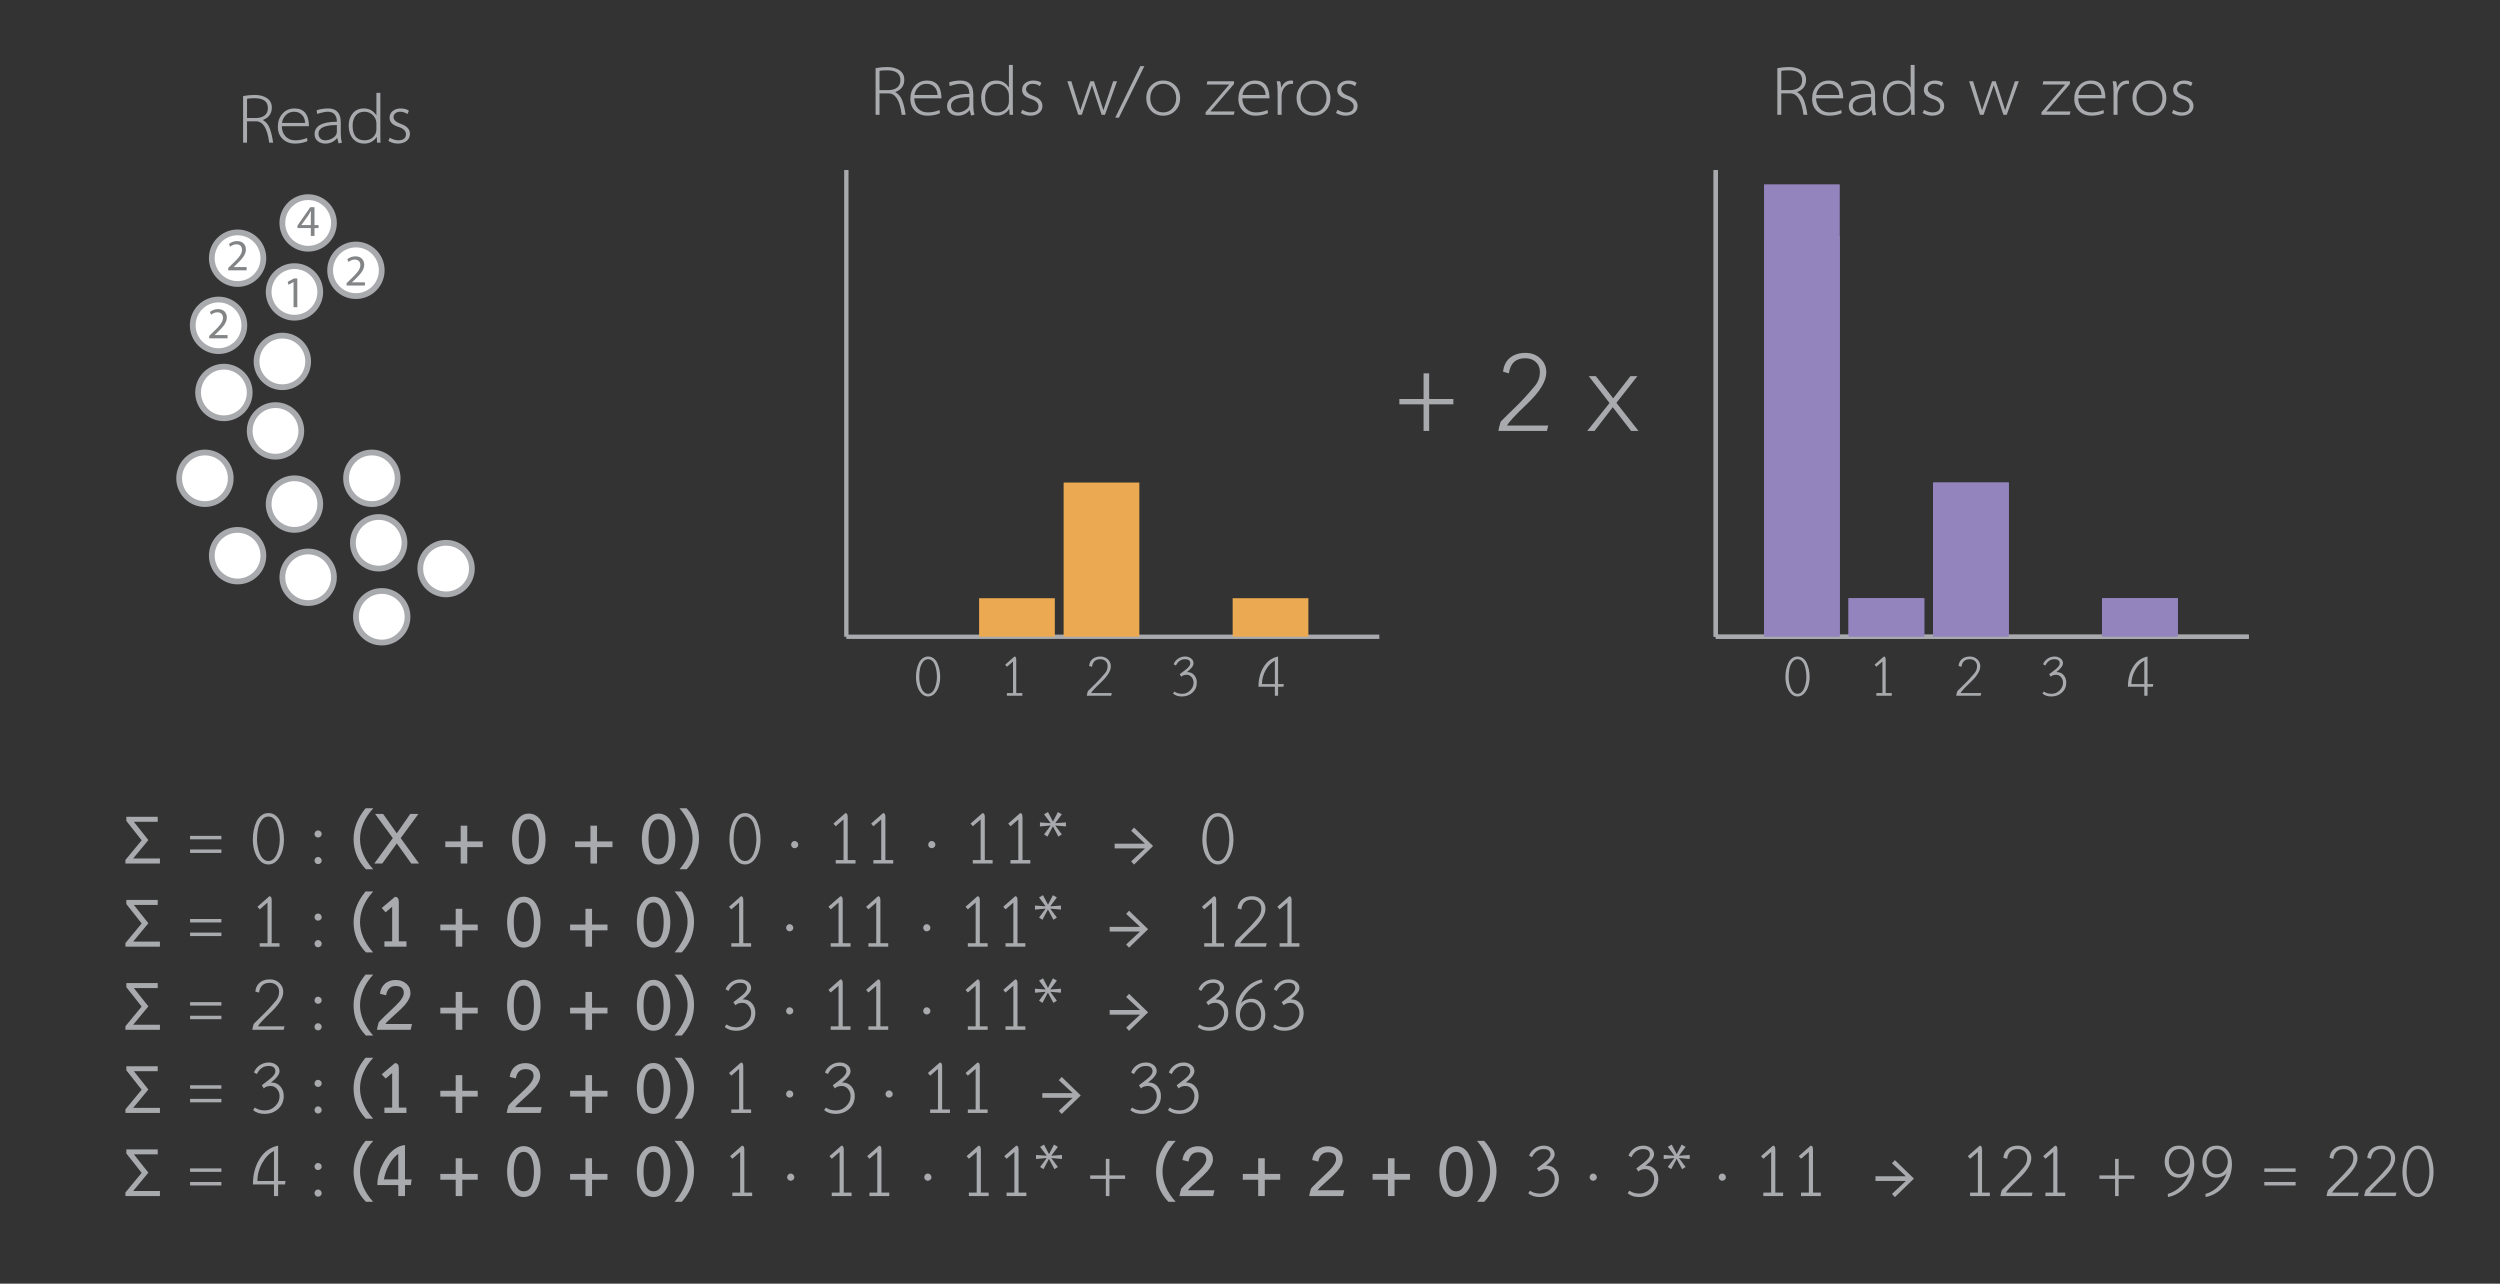 <?xml version="1.0" encoding="UTF-8" standalone="no"?>
<!DOCTYPE svg PUBLIC "-//W3C//DTD SVG 1.1//EN" "http://www.w3.org/Graphics/SVG/1.1/DTD/svg11.dtd">
<svg xmlns="http://www.w3.org/2000/svg" xmlns:xlink="http://www.w3.org/1999/xlink" version="1.1" width="433.015pt" height="222.334pt" viewBox="0 0 433.015 222.334">
<rect x="0" y="0" width="433.015" height="222.334" fill="#333333" stroke="none"/>
<g enable-background="new">
<g id="Layer-1" data-name="Capa 1">
<clipPath id="cp0">
<path transform="matrix(1,0,0,-1,0,222.334)" d="M 0 222.334 L 433.015 222.334 L 433.015 0 L 0 0 Z "/>
</clipPath>
<g clip-path="url(#cp0)">
<path transform="matrix(1,0,0,-1,70.06,94.014)" d="M 0 0 C 0 -2.468 -2 -4.468 -4.468 -4.468 C -6.936 -4.468 -8.937 -2.468 -8.937 0 C -8.937 2.468 -6.936 4.468 -4.468 4.468 C -2 4.468 0 2.468 0 0 " fill="#ffffff"/>
<path transform="matrix(1,0,0,-1,70.06,94.014)" stroke-width="1" stroke-linecap="butt" stroke-miterlimit="10" stroke-linejoin="miter" fill="none" stroke="#a8aaad" d="M 0 0 C 0 -2.468 -2 -4.468 -4.468 -4.468 C -6.936 -4.468 -8.937 -2.468 -8.937 0 C -8.937 2.468 -6.936 4.468 -4.468 4.468 C -2 4.468 0 2.468 0 0 Z "/>
<path transform="matrix(1,0,0,-1,57.841,99.986)" d="M 0 0 C 0 -2.468 -2 -4.468 -4.468 -4.468 C -6.936 -4.468 -8.937 -2.468 -8.937 0 C -8.937 2.468 -6.936 4.468 -4.468 4.468 C -2 4.468 0 2.468 0 0 " fill="#ffffff"/>
<path transform="matrix(1,0,0,-1,57.841,99.986)" stroke-width="1" stroke-linecap="butt" stroke-miterlimit="10" stroke-linejoin="miter" fill="none" stroke="#a8aaad" d="M 0 0 C 0 -2.468 -2 -4.468 -4.468 -4.468 C -6.936 -4.468 -8.937 -2.468 -8.937 0 C -8.937 2.468 -6.936 4.468 -4.468 4.468 C -2 4.468 0 2.468 0 0 Z "/>
<path transform="matrix(1,0,0,-1,45.621,96.248)" d="M 0 0 C 0 -2.468 -2 -4.468 -4.468 -4.468 C -6.936 -4.468 -8.937 -2.468 -8.937 0 C -8.937 2.468 -6.936 4.468 -4.468 4.468 C -2 4.468 0 2.468 0 0 " fill="#ffffff"/>
<path transform="matrix(1,0,0,-1,45.621,96.248)" stroke-width="1" stroke-linecap="butt" stroke-miterlimit="10" stroke-linejoin="miter" fill="none" stroke="#a8aaad" d="M 0 0 C 0 -2.468 -2 -4.468 -4.468 -4.468 C -6.936 -4.468 -8.937 -2.468 -8.937 0 C -8.937 2.468 -6.936 4.468 -4.468 4.468 C -2 4.468 0 2.468 0 0 Z "/>
<path transform="matrix(1,0,0,-1,55.47,87.311)" d="M 0 0 C 0 -2.468 -2 -4.468 -4.468 -4.468 C -6.936 -4.468 -8.937 -2.468 -8.937 0 C -8.937 2.468 -6.936 4.468 -4.468 4.468 C -2 4.468 0 2.468 0 0 " fill="#ffffff"/>
<path transform="matrix(1,0,0,-1,55.47,87.311)" stroke-width="1" stroke-linecap="butt" stroke-miterlimit="10" stroke-linejoin="miter" fill="none" stroke="#a8aaad" d="M 0 0 C 0 -2.468 -2 -4.468 -4.468 -4.468 C -6.936 -4.468 -8.937 -2.468 -8.937 0 C -8.937 2.468 -6.936 4.468 -4.468 4.468 C -2 4.468 0 2.468 0 0 Z "/>
<path transform="matrix(1,0,0,-1,68.875,82.843)" d="M 0 0 C 0 -2.468 -2.001 -4.468 -4.469 -4.468 C -6.937 -4.468 -8.937 -2.468 -8.937 0 C -8.937 2.468 -6.937 4.468 -4.469 4.468 C -2.001 4.468 0 2.468 0 0 " fill="#ffffff"/>
<path transform="matrix(1,0,0,-1,68.875,82.843)" stroke-width="1" stroke-linecap="butt" stroke-miterlimit="10" stroke-linejoin="miter" fill="none" stroke="#a8aaad" d="M 0 0 C 0 -2.468 -2.001 -4.468 -4.469 -4.468 C -6.937 -4.468 -8.937 -2.468 -8.937 0 C -8.937 2.468 -6.937 4.468 -4.469 4.468 C -2.001 4.468 0 2.468 0 0 Z "/>
<path transform="matrix(1,0,0,-1,39.967,82.843)" d="M 0 0 C 0 -2.468 -2 -4.468 -4.468 -4.468 C -6.936 -4.468 -8.937 -2.468 -8.937 0 C -8.937 2.468 -6.936 4.468 -4.468 4.468 C -2 4.468 0 2.468 0 0 " fill="#ffffff"/>
<path transform="matrix(1,0,0,-1,39.967,82.843)" stroke-width="1" stroke-linecap="butt" stroke-miterlimit="10" stroke-linejoin="miter" fill="none" stroke="#a8aaad" d="M 0 0 C 0 -2.468 -2 -4.468 -4.468 -4.468 C -6.936 -4.468 -8.937 -2.468 -8.937 0 C -8.937 2.468 -6.936 4.468 -4.468 4.468 C -2 4.468 0 2.468 0 0 Z "/>
<path transform="matrix(1,0,0,-1,52.187,74.636)" d="M 0 0 C 0 -2.468 -2 -4.468 -4.468 -4.468 C -6.936 -4.468 -8.937 -2.468 -8.937 0 C -8.937 2.468 -6.936 4.468 -4.468 4.468 C -2 4.468 0 2.468 0 0 " fill="#ffffff"/>
<path transform="matrix(1,0,0,-1,52.187,74.636)" stroke-width="1" stroke-linecap="butt" stroke-miterlimit="10" stroke-linejoin="miter" fill="none" stroke="#a8aaad" d="M 0 0 C 0 -2.468 -2 -4.468 -4.468 -4.468 C -6.936 -4.468 -8.937 -2.468 -8.937 0 C -8.937 2.468 -6.936 4.468 -4.468 4.468 C -2 4.468 0 2.468 0 0 Z "/>
<path transform="matrix(1,0,0,-1,43.251,67.979)" d="M 0 0 C 0 -2.468 -2 -4.469 -4.468 -4.469 C -6.936 -4.469 -8.937 -2.468 -8.937 0 C -8.937 2.468 -6.936 4.468 -4.468 4.468 C -2 4.468 0 2.468 0 0 " fill="#ffffff"/>
<path transform="matrix(1,0,0,-1,43.251,67.979)" stroke-width="1" stroke-linecap="butt" stroke-miterlimit="10" stroke-linejoin="miter" fill="none" stroke="#a8aaad" d="M 0 0 C 0 -2.468 -2 -4.469 -4.468 -4.469 C -6.936 -4.469 -8.937 -2.468 -8.937 0 C -8.937 2.468 -6.936 4.468 -4.468 4.468 C -2 4.468 0 2.468 0 0 Z "/>
<path transform="matrix(1,0,0,-1,53.373,62.599)" d="M 0 0 C 0 -2.468 -2 -4.468 -4.468 -4.468 C -6.936 -4.468 -8.937 -2.468 -8.937 0 C -8.937 2.468 -6.936 4.468 -4.468 4.468 C -2 4.468 0 2.468 0 0 " fill="#ffffff"/>
<path transform="matrix(1,0,0,-1,53.373,62.599)" stroke-width="1" stroke-linecap="butt" stroke-miterlimit="10" stroke-linejoin="miter" fill="none" stroke="#a8aaad" d="M 0 0 C 0 -2.468 -2 -4.468 -4.468 -4.468 C -6.936 -4.468 -8.937 -2.468 -8.937 0 C -8.937 2.468 -6.936 4.468 -4.468 4.468 C -2 4.468 0 2.468 0 0 Z "/>
<path transform="matrix(1,0,0,-1,81.732,98.482)" d="M 0 0 C 0 -2.468 -2 -4.468 -4.468 -4.468 C -6.936 -4.468 -8.937 -2.468 -8.937 0 C -8.937 2.468 -6.936 4.468 -4.468 4.468 C -2 4.468 0 2.468 0 0 " fill="#ffffff"/>
<path transform="matrix(1,0,0,-1,81.732,98.482)" stroke-width="1" stroke-linecap="butt" stroke-miterlimit="10" stroke-linejoin="miter" fill="none" stroke="#a8aaad" d="M 0 0 C 0 -2.468 -2 -4.468 -4.468 -4.468 C -6.936 -4.468 -8.937 -2.468 -8.937 0 C -8.937 2.468 -6.936 4.468 -4.468 4.468 C -2 4.468 0 2.468 0 0 Z "/>
<path transform="matrix(1,0,0,-1,70.586,106.826)" d="M 0 0 C 0 -2.468 -2 -4.468 -4.468 -4.468 C -6.936 -4.468 -8.937 -2.468 -8.937 0 C -8.937 2.468 -6.936 4.468 -4.468 4.468 C -2 4.468 0 2.468 0 0 " fill="#ffffff"/>
<path transform="matrix(1,0,0,-1,70.586,106.826)" stroke-width="1" stroke-linecap="butt" stroke-miterlimit="10" stroke-linejoin="miter" fill="none" stroke="#a8aaad" d="M 0 0 C 0 -2.468 -2 -4.468 -4.468 -4.468 C -6.936 -4.468 -8.937 -2.468 -8.937 0 C -8.937 2.468 -6.936 4.468 -4.468 4.468 C -2 4.468 0 2.468 0 0 Z "/>
<path transform="matrix(1,0,0,-1,66.118,46.818)" d="M 0 0 C 0 -2.468 -2 -4.468 -4.468 -4.468 C -6.936 -4.468 -8.937 -2.468 -8.937 0 C -8.937 2.468 -6.936 4.468 -4.468 4.468 C -2 4.468 0 2.468 0 0 " fill="#ffffff"/>
<path transform="matrix(1,0,0,-1,66.118,46.818)" stroke-width="1" stroke-linecap="butt" stroke-miterlimit="10" stroke-linejoin="miter" fill="none" stroke="#a8aaad" d="M 0 0 C 0 -2.468 -2 -4.468 -4.468 -4.468 C -6.936 -4.468 -8.937 -2.468 -8.937 0 C -8.937 2.468 -6.936 4.468 -4.468 4.468 C -2 4.468 0 2.468 0 0 Z "/>
</g>
<symbol id="font_1_2">
<path d="M .415 0 L .415 .073 L .123 .073 L .123 .075 L .175 .123 C .312 .255 .399 .352 .399 .472 C .399 .565 .34 .661 .2 .661 C .125 .661 .061 .633 .016 .595 L .044 .533 C .074 .558 .123 .588 .182 .588 C .279 .588 .311 .527 .311 .461 C .31 .363 .235 .279 .069 .121 L 0 .054 L 0 0 L .415 0 Z "/>
</symbol>
<use xlink:href="#font_1_2" transform="matrix(7.658,0,0,-7.658,60.031,49.462)" fill="#828486"/>
<clipPath id="cp2">
<path transform="matrix(1,0,0,-1,0,222.334)" d="M 0 222.334 L 433.015 222.334 L 433.015 0 L 0 0 Z "/>
</clipPath>
<g clip-path="url(#cp2)">
<path transform="matrix(1,0,0,-1,55.47,50.562)" d="M 0 0 C 0 -2.468 -2 -4.468 -4.468 -4.468 C -6.936 -4.468 -8.937 -2.468 -8.937 0 C -8.937 2.468 -6.936 4.468 -4.468 4.468 C -2 4.468 0 2.468 0 0 " fill="#ffffff"/>
<path transform="matrix(1,0,0,-1,55.47,50.562)" stroke-width="1" stroke-linecap="butt" stroke-miterlimit="10" stroke-linejoin="miter" fill="none" stroke="#a8aaad" d="M 0 0 C 0 -2.468 -2 -4.468 -4.468 -4.468 C -6.936 -4.468 -8.937 -2.468 -8.937 0 C -8.937 2.468 -6.936 4.468 -4.468 4.468 C -2 4.468 0 2.468 0 0 Z "/>
</g>
<symbol id="font_1_1">
<path d="M .132 0 L .217 0 L .217 .65 L .142 .65 L 0 .574 L .017 .507 L .13 .568 L .132 .568 L .132 0 Z "/>
</symbol>
<use xlink:href="#font_1_1" transform="matrix(7.658,0,0,-7.658,49.834,53.207)" fill="#828486"/>
<clipPath id="cp3">
<path transform="matrix(1,0,0,-1,0,222.334)" d="M 0 222.334 L 433.015 222.334 L 433.015 0 L 0 0 Z "/>
</clipPath>
<g clip-path="url(#cp3)">
<path transform="matrix(1,0,0,-1,57.841,38.615)" d="M 0 0 C 0 -2.468 -2 -4.468 -4.468 -4.468 C -6.936 -4.468 -8.937 -2.468 -8.937 0 C -8.937 2.468 -6.936 4.468 -4.468 4.468 C -2 4.468 0 2.468 0 0 " fill="#ffffff"/>
<path transform="matrix(1,0,0,-1,57.841,38.615)" stroke-width="1" stroke-linecap="butt" stroke-miterlimit="10" stroke-linejoin="miter" fill="none" stroke="#a8aaad" d="M 0 0 C 0 -2.468 -2 -4.468 -4.468 -4.468 C -6.936 -4.468 -8.937 -2.468 -8.937 0 C -8.937 2.468 -6.936 4.468 -4.468 4.468 C -2 4.468 0 2.468 0 0 Z "/>
</g>
<symbol id="font_1_3">
<path d="M .385 0 L .385 .177 L .476 .177 L .476 .246 L .385 .246 L .385 .65 L .29 .65 L 0 .235 L 0 .177 L .302 .177 L .302 0 L .385 0 M .089 .246 L .089 .248 L .248 .469 C .266 .499 .282 .527 .302 .565 L .305 .565 C .303 .531 .302 .497 .302 .463 L .302 .246 L .089 .246 Z "/>
</symbol>
<use xlink:href="#font_1_3" transform="matrix(7.658,0,0,-7.658,51.524,40.863)" fill="#828486"/>
<clipPath id="cp4">
<path transform="matrix(1,0,0,-1,0,222.334)" d="M 0 222.334 L 433.015 222.334 L 433.015 0 L 0 0 Z "/>
</clipPath>
<g clip-path="url(#cp4)">
<path transform="matrix(1,0,0,-1,45.621,44.72)" d="M 0 0 C 0 -2.468 -2 -4.468 -4.468 -4.468 C -6.936 -4.468 -8.937 -2.468 -8.937 0 C -8.937 2.468 -6.936 4.468 -4.468 4.468 C -2 4.468 0 2.468 0 0 " fill="#ffffff"/>
<path transform="matrix(1,0,0,-1,45.621,44.72)" stroke-width="1" stroke-linecap="butt" stroke-miterlimit="10" stroke-linejoin="miter" fill="none" stroke="#a8aaad" d="M 0 0 C 0 -2.468 -2 -4.468 -4.468 -4.468 C -6.936 -4.468 -8.937 -2.468 -8.937 0 C -8.937 2.468 -6.936 4.468 -4.468 4.468 C -2 4.468 0 2.468 0 0 Z "/>
</g>
<use xlink:href="#font_1_2" transform="matrix(7.658,0,0,-7.658,39.534,46.818)" fill="#828486"/>
<clipPath id="cp5">
<path transform="matrix(1,0,0,-1,0,222.334)" d="M 0 222.334 L 433.015 222.334 L 433.015 0 L 0 0 Z "/>
</clipPath>
<g clip-path="url(#cp5)">
<path transform="matrix(1,0,0,-1,42.321,56.349)" d="M 0 0 C 0 -2.468 -2 -4.468 -4.468 -4.468 C -6.936 -4.468 -8.937 -2.468 -8.937 0 C -8.937 2.468 -6.936 4.468 -4.468 4.468 C -2 4.468 0 2.468 0 0 " fill="#ffffff"/>
<path transform="matrix(1,0,0,-1,42.321,56.349)" stroke-width="1" stroke-linecap="butt" stroke-miterlimit="10" stroke-linejoin="miter" fill="none" stroke="#a8aaad" d="M 0 0 C 0 -2.468 -2 -4.468 -4.468 -4.468 C -6.936 -4.468 -8.937 -2.468 -8.937 0 C -8.937 2.468 -6.936 4.468 -4.468 4.468 C -2 4.468 0 2.468 0 0 Z "/>
</g>
<use xlink:href="#font_1_2" transform="matrix(7.658,0,0,-7.658,36.234,58.597)" fill="#828486"/>
<symbol id="font_6_35">
<path d="M .176 .728 C .253 .728 .315 .712 .364 .679 C .413 .646 .438 .598 .438 .535 C .438 .443 .392 .38 .3 .346 C .348 .319 .383 .279 .404 .224 C .426 .17 .444 .095 .458 0 L .398 0 C .371 .217 .304 .326 .197 .326 L .06 .326 L .06 0 L 0 0 L 0 .711 C .058 .722 .117 .728 .176 .728 M .193 .376 C .249 .376 .294 .389 .327 .414 C .361 .439 .378 .477 .378 .527 C .378 .628 .311 .678 .176 .678 C .121 .678 .082 .675 .06 .668 L .06 .376 L .193 .376 Z "/>
</symbol>
<symbol id="font_6_48">
<path d="M .06 .265 C .062 .2 .081 .148 .118 .109 C .155 .07 .205 .05 .267 .05 C .325 .05 .385 .062 .446 .086 L .451 .037 C .392 .012 .328 0 .261 0 C .184 0 .122 .024 .073 .071 C .024 .119 0 .181 0 .256 C 0 .337 .023 .403 .07 .456 C .117 .509 .179 .536 .255 .536 C .398 .536 .472 .446 .475 .265 L .06 .265 M .415 .315 C .414 .367 .398 .408 .367 .439 C .337 .47 .297 .486 .248 .486 C .199 .486 .157 .47 .124 .437 C .091 .405 .07 .364 .063 .315 L .415 .315 Z "/>
</symbol>
<symbol id="font_6_44">
<path d="M .163 0 C .118 0 .079 .013 .047 .039 C .016 .066 0 .1 0 .142 C 0 .269 .113 .333 .34 .333 C .34 .382 .328 .419 .305 .446 C .282 .473 .247 .486 .202 .486 C .165 .486 .111 .475 .039 .452 L .032 .509 C .088 .527 .146 .536 .206 .536 C .335 .536 .4 .465 .4 .322 L .4 .139 C .4 .097 .406 .055 .418 .014 L .366 .003 L .345 .086 C .299 .029 .238 0 .163 0 M .06 .152 C .06 .121 .07 .096 .089 .077 C .108 .059 .134 .05 .165 .05 C .205 .05 .244 .062 .282 .087 C .321 .112 .34 .143 .34 .179 L .34 .283 C .153 .283 .06 .239 .06 .152 Z "/>
</symbol>
<symbol id="font_6_47">
<path d="M 0 .276 C 0 .351 .021 .413 .062 .462 C .104 .511 .16 .536 .23 .536 C .315 .536 .379 .5 .423 .428 L .423 .774 L .483 .774 L .483 .139 C .483 .079 .484 .037 .487 .014 L .432 .014 C .43 .04 .429 .07 .429 .104 C .382 .035 .318 0 .239 0 C .164 0 .106 .026 .063 .077 C .021 .129 0 .195 0 .276 M .247 .05 C .296 .05 .338 .066 .372 .098 C .406 .131 .423 .171 .423 .219 L .423 .304 C .423 .355 .405 .398 .37 .433 C .335 .468 .292 .486 .241 .486 C .183 .486 .138 .466 .107 .427 C .076 .388 .06 .337 .06 .274 C .06 .125 .122 .05 .247 .05 Z "/>
</symbol>
<symbol id="font_6_56">
<path d="M .177 .486 C .149 .486 .126 .478 .107 .462 C .088 .447 .079 .426 .079 .401 C .079 .382 .089 .364 .108 .346 C .128 .328 .156 .313 .192 .3 C .283 .269 .329 .218 .329 .149 C .329 .102 .311 .066 .276 .039 C .241 .013 .197 0 .144 0 C .095 0 .047 .014 0 .041 L .022 .089 C .07 .063 .112 .05 .149 .05 C .229 .05 .269 .082 .269 .145 C .269 .168 .259 .189 .24 .208 C .221 .227 .193 .243 .156 .254 C .065 .282 .019 .328 .019 .393 C .019 .436 .035 .471 .067 .497 C .1 .523 .14 .536 .188 .536 C .241 .536 .283 .524 .314 .501 L .29 .45 C .26 .474 .222 .486 .177 .486 Z "/>
</symbol>
<use xlink:href="#font_6_35" transform="matrix(11.358,0,0,-11.358,42.105,24.713)" fill="#a8aaad"/>
<use xlink:href="#font_6_48" transform="matrix(11.358,0,0,-11.358,48.125,24.872)" fill="#a8aaad"/>
<use xlink:href="#font_6_44" transform="matrix(11.358,0,0,-11.358,54.485,24.872)" fill="#a8aaad"/>
<use xlink:href="#font_6_47" transform="matrix(11.358,0,0,-11.358,60.392,24.872)" fill="#a8aaad"/>
<use xlink:href="#font_6_56" transform="matrix(11.358,0,0,-11.358,67.263,24.872)" fill="#a8aaad"/>
<clipPath id="cp7">
<path transform="matrix(1,0,0,-1,0,222.334)" d="M 0 222.334 L 433.015 222.334 L 433.015 0 L 0 0 Z "/>
</clipPath>
<g clip-path="url(#cp7)">
<path transform="matrix(1,0,0,-1,297.184,29.45)" stroke-width=".75" stroke-linecap="butt" stroke-miterlimit="10" stroke-linejoin="miter" fill="none" stroke="#a8aaad" d="M 0 0 L 0 -80.841 "/>
<path transform="matrix(1,0,0,-1,389.5,110.292)" stroke-width=".75" stroke-linecap="butt" stroke-miterlimit="10" stroke-linejoin="miter" fill="none" stroke="#a8aaad" d="M 0 0 L -92.316 0 "/>
<path transform="matrix(1,0,0,-1,0,222.334)" d="M 347.935 138.755 L 334.819 138.755 L 334.819 112.042 L 347.935 112.042 Z " fill="#9384be"/>
<path transform="matrix(1,0,0,-1,0,222.334)" d="M 333.296 118.721 L 320.18 118.721 L 320.18 112.043 L 333.296 112.043 Z " fill="#9384be"/>
<path transform="matrix(1,0,0,-1,0,222.334)" d="M 318.657 181.471 L 305.541 181.471 L 305.541 112.042 L 318.657 112.042 Z " fill="#9384be"/>
<path transform="matrix(1,0,0,-1,0,222.334)" d="M 377.212 118.721 L 364.096 118.721 L 364.096 112.043 L 377.212 112.043 Z " fill="#9384be"/>
<path transform="matrix(1,0,0,-1,297.184,29.45)" stroke-width=".75" stroke-linecap="butt" stroke-miterlimit="10" stroke-linejoin="miter" fill="none" stroke="#a8aaad" d="M 0 0 L 0 -80.841 "/>
<path transform="matrix(1,0,0,-1,389.5,110.292)" stroke-width=".75" stroke-linecap="butt" stroke-miterlimit="10" stroke-linejoin="miter" fill="none" stroke="#a8aaad" d="M 0 0 L -92.316 0 "/>
<path transform="matrix(1,0,0,-1,0,222.334)" d="M 347.935 138.755 L 334.819 138.755 L 334.819 112.042 L 347.935 112.042 Z " fill="#9384be"/>
<path transform="matrix(1,0,0,-1,0,222.334)" d="M 333.296 118.721 L 320.18 118.721 L 320.18 112.043 L 333.296 112.043 Z " fill="#9384be"/>
<path transform="matrix(1,0,0,-1,0,222.334)" d="M 318.657 190.407 L 305.541 190.407 L 305.541 112.043 L 318.657 112.043 Z " fill="#9384be"/>
<path transform="matrix(1,0,0,-1,0,222.334)" d="M 377.212 118.721 L 364.096 118.721 L 364.096 112.043 L 377.212 112.043 Z " fill="#9384be"/>
</g>
<symbol id="font_6_16">
<path d="M .266 .453 C .319 .453 .361 .434 .393 .397 C .426 .36 .442 .314 .442 .259 C .442 .182 .415 .12 .362 .072 C .309 .024 .243 0 .163 0 C .096 0 .041 .019 0 .056 L .026 .092 C .063 .064 .111 .05 .172 .05 C .227 .05 .276 .071 .318 .112 C .361 .153 .382 .201 .382 .256 C .382 .296 .37 .33 .345 .359 C .321 .388 .291 .403 .254 .403 C .211 .403 .177 .391 .154 .368 L .125 .413 L .239 .501 C .294 .544 .321 .581 .321 .614 C .321 .666 .288 .692 .223 .692 C .149 .692 .093 .653 .054 .575 L .012 .598 C .027 .639 .054 .674 .093 .701 C .132 .728 .176 .742 .227 .742 C .269 .742 .305 .73 .335 .707 C .366 .684 .381 .654 .381 .616 C .381 .57 .34 .516 .257 .453 L .266 .453 Z "/>
</symbol>
<symbol id="font_6_15">
<path d="M .253 .728 C .308 .728 .354 .711 .391 .676 C .428 .642 .447 .599 .447 .546 C .447 .463 .387 .365 .266 .25 C .157 .147 .096 .081 .081 .05 L .465 .05 L .453 0 L 0 0 C .004 .026 .011 .055 .021 .086 C .059 .125 .107 .172 .164 .227 C .213 .274 .271 .337 .339 .418 C .371 .455 .387 .5 .387 .551 C .387 .59 .374 .62 .349 .643 C .324 .666 .291 .678 .251 .678 C .162 .678 .111 .631 .098 .537 L .044 .552 C .049 .607 .07 .65 .107 .681 C .144 .712 .192 .728 .253 .728 Z "/>
</symbol>
<symbol id="font_6_14">
<path d="M .319 0 L .033 0 L .033 .05 L .146 .05 L .146 .636 L .033 .538 L 0 .576 L .173 .728 C .195 .728 .206 .709 .206 .671 L .206 .05 L .319 .05 L .319 0 Z "/>
</symbol>
<symbol id="font_6_13">
<path d="M .225 .742 C .264 .742 .298 .731 .327 .708 C .357 .686 .38 .656 .397 .618 C .414 .581 .427 .54 .436 .496 C .445 .453 .449 .407 .449 .36 C .449 .302 .441 .246 .425 .193 C .409 .14 .383 .094 .348 .056 C .313 .019 .272 0 .225 0 C .178 0 .136 .019 .101 .056 C .066 .093 .04 .139 .024 .192 C .008 .245 0 .301 0 .36 C 0 .407 .004 .452 .013 .496 C .022 .54 .035 .581 .052 .618 C .069 .655 .093 .685 .123 .708 C .153 .731 .187 .742 .225 .742 M .225 .692 C .186 .692 .153 .674 .127 .638 C .101 .602 .083 .56 .074 .513 C .065 .466 .06 .416 .06 .362 C .06 .327 .063 .292 .07 .257 C .077 .222 .086 .188 .099 .157 C .112 .126 .129 .1 .151 .08 C .173 .06 .198 .05 .225 .05 C .252 .05 .277 .06 .298 .08 C .32 .1 .337 .126 .35 .157 C .363 .189 .372 .222 .379 .257 C .386 .292 .389 .327 .389 .362 C .389 .401 .386 .438 .38 .475 C .375 .512 .366 .547 .354 .58 C .342 .614 .325 .641 .302 .661 C .28 .682 .254 .692 .225 .692 Z "/>
</symbol>
<symbol id="font_6_17">
<path d="M .304 .217 L .304 .651 C .239 .619 .182 .561 .135 .478 C .088 .395 .065 .308 .065 .217 L .304 .217 M .364 .217 L .471 .217 L .463 .167 L .364 .167 L .364 0 L .304 0 L .304 .167 L 0 .167 C 0 .311 .033 .435 .098 .538 C .163 .642 .252 .705 .364 .728 L .364 .217 Z "/>
</symbol>
<use xlink:href="#font_6_16" transform="matrix(9.331,0,0,-9.331,353.762,120.636)" fill="#a8aaad"/>
<use xlink:href="#font_6_15" transform="matrix(9.331,0,0,-9.331,338.824,120.505)" fill="#a8aaad"/>
<use xlink:href="#font_6_14" transform="matrix(9.331,0,0,-9.331,324.688,120.505)" fill="#a8aaad"/>
<use xlink:href="#font_6_13" transform="matrix(9.331,0,0,-9.331,309.246,120.636)" fill="#a8aaad"/>
<use xlink:href="#font_6_17" transform="matrix(9.331,0,0,-9.331,368.569,120.505)" fill="#a8aaad"/>
<clipPath id="cp8">
<path transform="matrix(1,0,0,-1,0,222.334)" d="M 0 222.334 L 433.015 222.334 L 433.015 0 L 0 0 Z "/>
</clipPath>
<g clip-path="url(#cp8)">
<path transform="matrix(1,0,0,-1,146.591,29.45)" stroke-width=".75" stroke-linecap="butt" stroke-miterlimit="10" stroke-linejoin="miter" fill="none" stroke="#a8aaad" d="M 0 0 L 0 -80.841 "/>
<path transform="matrix(1,0,0,-1,238.907,110.292)" stroke-width=".75" stroke-linecap="butt" stroke-miterlimit="10" stroke-linejoin="miter" fill="none" stroke="#a8aaad" d="M 0 0 L -92.316 0 "/>
<path transform="matrix(1,0,0,-1,0,222.334)" d="M 197.342 138.755 L 184.226 138.755 L 184.226 112.042 L 197.342 112.042 Z " fill="#ebaa51"/>
<path transform="matrix(1,0,0,-1,0,222.334)" d="M 182.703 118.721 L 169.587 118.721 L 169.587 112.043 L 182.703 112.043 Z " fill="#ebaa51"/>
<path transform="matrix(1,0,0,-1,0,222.334)" d="M 226.619 118.721 L 213.503 118.721 L 213.503 112.043 L 226.619 112.043 Z " fill="#ebaa51"/>
</g>
<use xlink:href="#font_6_16" transform="matrix(9.331,0,0,-9.331,203.17,120.636)" fill="#a8aaad"/>
<use xlink:href="#font_6_15" transform="matrix(9.331,0,0,-9.331,188.232,120.505)" fill="#a8aaad"/>
<use xlink:href="#font_6_14" transform="matrix(9.331,0,0,-9.331,174.096,120.505)" fill="#a8aaad"/>
<use xlink:href="#font_6_13" transform="matrix(9.331,0,0,-9.331,158.654,120.636)" fill="#a8aaad"/>
<use xlink:href="#font_6_17" transform="matrix(9.331,0,0,-9.331,217.977,120.505)" fill="#a8aaad"/>
<symbol id="font_6_3">
<path d="M 0 0 Z "/>
</symbol>
<symbol id="font_6_5a">
<path d="M .758 .511 L .574 0 L .523 0 L .376 .451 L .221 0 L .166 0 L 0 .511 L .061 .511 L .197 .069 L .35 .511 L .406 .511 L .55 .069 L .699 .511 L .758 .511 Z "/>
</symbol>
<symbol id="font_6_5d">
<path d="M .43 0 L 0 0 L 0 .038 L .361 .461 L .018 .461 L .027 .511 L .434 .511 L .433 .469 L .073 .05 L .442 .05 L .43 0 Z "/>
</symbol>
<symbol id="font_6_55">
<path d="M .25 .47 C .246 .471 .24 .472 .232 .472 C .188 .472 .151 .454 .12 .418 C .09 .383 .075 .335 .075 .275 L .075 0 L .015 0 L .015 .344 C .015 .419 .01 .475 0 .511 L .051 .511 C .062 .49 .067 .456 .067 .409 C .099 .484 .15 .522 .221 .522 C .23 .522 .24 .521 .25 .519 L .25 .47 Z "/>
</symbol>
<symbol id="font_6_52">
<path d="M .516 .268 C .516 .192 .492 .128 .443 .077 C .395 .026 .333 0 .258 0 C .182 0 .12 .025 .072 .076 C .024 .127 0 .191 0 .268 C 0 .344 .024 .408 .073 .459 C .122 .51 .183 .536 .258 .536 C .333 .536 .395 .51 .443 .459 C .492 .408 .516 .344 .516 .268 M .258 .05 C .316 .05 .363 .071 .4 .113 C .437 .155 .456 .207 .456 .268 C .456 .329 .438 .381 .401 .423 C .364 .465 .317 .486 .258 .486 C .2 .486 .152 .465 .115 .423 C .078 .381 .06 .329 .06 .268 C .06 .207 .078 .155 .115 .113 C .152 .071 .2 .05 .258 .05 Z "/>
</symbol>
<symbol id="font_6_12">
<path d="M .445 .786 L .057 0 L 0 0 L .383 .786 L .445 .786 Z "/>
</symbol>
<use xlink:href="#font_6_35" transform="matrix(11.358,0,0,-11.358,307.847,19.879)" fill="#a8aaad"/>
<use xlink:href="#font_6_48" transform="matrix(11.358,0,0,-11.358,313.867,20.038)" fill="#a8aaad"/>
<use xlink:href="#font_6_44" transform="matrix(11.358,0,0,-11.358,320.227,20.038)" fill="#a8aaad"/>
<use xlink:href="#font_6_47" transform="matrix(11.358,0,0,-11.358,326.134,20.038)" fill="#a8aaad"/>
<use xlink:href="#font_6_56" transform="matrix(11.358,0,0,-11.358,333.006,20.038)" fill="#a8aaad"/>
<use xlink:href="#font_6_3" transform="matrix(11.358,0,0,-11.358,337.322,19.879)" fill="#a8aaad"/>
<use xlink:href="#font_6_5a" transform="matrix(11.358,0,0,-11.358,341.059,19.879)" fill="#a8aaad"/>
<use xlink:href="#font_6_3" transform="matrix(11.358,0,0,-11.358,349.657,19.879)" fill="#a8aaad"/>
<use xlink:href="#font_6_5d" transform="matrix(11.358,0,0,-11.358,353.598,19.879)" fill="#a8aaad"/>
<use xlink:href="#font_6_48" transform="matrix(11.358,0,0,-11.358,359.278,20.038)" fill="#a8aaad"/>
<use xlink:href="#font_6_55" transform="matrix(11.358,0,0,-11.358,365.911,19.879)" fill="#a8aaad"/>
<use xlink:href="#font_6_52" transform="matrix(11.358,0,0,-11.358,369.364,20.038)" fill="#a8aaad"/>
<use xlink:href="#font_6_56" transform="matrix(11.358,0,0,-11.358,376.19,20.038)" fill="#a8aaad"/>
<use xlink:href="#font_6_35" transform="matrix(11.358,0,0,-11.358,151.657,19.879)" fill="#a8aaad"/>
<use xlink:href="#font_6_48" transform="matrix(11.358,0,0,-11.358,157.677,20.038)" fill="#a8aaad"/>
<use xlink:href="#font_6_44" transform="matrix(11.358,0,0,-11.358,164.038,20.038)" fill="#a8aaad"/>
<use xlink:href="#font_6_47" transform="matrix(11.358,0,0,-11.358,169.944,20.038)" fill="#a8aaad"/>
<use xlink:href="#font_6_56" transform="matrix(11.358,0,0,-11.358,176.816,20.038)" fill="#a8aaad"/>
<use xlink:href="#font_6_3" transform="matrix(11.358,0,0,-11.358,181.133,19.879)" fill="#a8aaad"/>
<use xlink:href="#font_6_5a" transform="matrix(11.358,0,0,-11.358,184.869,19.879)" fill="#a8aaad"/>
<use xlink:href="#font_6_12" transform="matrix(11.358,0,0,-11.358,193.161,20.379)" fill="#a8aaad"/>
<use xlink:href="#font_6_52" transform="matrix(11.358,0,0,-11.358,198.545,20.038)" fill="#a8aaad"/>
<use xlink:href="#font_6_3" transform="matrix(11.358,0,0,-11.358,204.872,19.879)" fill="#a8aaad"/>
<use xlink:href="#font_6_5d" transform="matrix(11.358,0,0,-11.358,208.813,19.879)" fill="#a8aaad"/>
<use xlink:href="#font_6_48" transform="matrix(11.358,0,0,-11.358,214.492,20.038)" fill="#a8aaad"/>
<use xlink:href="#font_6_55" transform="matrix(11.358,0,0,-11.358,221.125,19.879)" fill="#a8aaad"/>
<use xlink:href="#font_6_52" transform="matrix(11.358,0,0,-11.358,224.578,20.038)" fill="#a8aaad"/>
<use xlink:href="#font_6_56" transform="matrix(11.358,0,0,-11.358,231.405,20.038)" fill="#a8aaad"/>
<symbol id="font_6_e">
<path d="M .504 .248 L .278 .248 L .278 0 L .226 0 L .226 .248 L 0 .248 L 0 .298 L .226 .298 L .226 .537 L .278 .537 L .278 .298 L .504 .298 L .504 .248 Z "/>
</symbol>
<symbol id="font_6_5b">
<path d="M .478 0 L .409 0 L .238 .221 L .068 0 L 0 0 L .208 .26 L .014 .511 L .08 .511 L .242 .304 L .403 .511 L .468 .511 L .272 .262 L .478 0 Z "/>
</symbol>
<use xlink:href="#font_6_e" transform="matrix(18.565,0,0,-18.565,242.376,74.636)" fill="#a8aaad"/>
<use xlink:href="#font_6_3" transform="matrix(18.565,0,0,-18.565,252.791,74.636)" fill="#a8aaad"/>
<use xlink:href="#font_6_15" transform="matrix(18.565,0,0,-18.565,259.53,74.636)" fill="#a8aaad"/>
<use xlink:href="#font_6_3" transform="matrix(18.565,0,0,-18.565,268.905,74.636)" fill="#a8aaad"/>
<use xlink:href="#font_6_5b" transform="matrix(18.565,0,0,-18.565,274.92,74.636)" fill="#a8aaad"/>
<symbol id="font_1_4">
<path d="M .114 .076 L .331 .338 L .125 .598 L .125 .602 L .466 .602 L .466 .674 L .013 .674 L .013 .615 L .234 .335 L 0 .052 L 0 0 L .498 0 L .498 .073 L .114 .073 L .114 .076 Z "/>
</symbol>
<use xlink:href="#font_1_4" transform="matrix(12,0,0,-12,21.726,149.566)" fill="#a8aaad"/>
<symbol id="font_6_20">
<path d="M .452 .246 L .452 .196 L 0 .196 L 0 .246 L .452 .246 M .452 .05 L .452 0 L 0 0 L 0 .05 L .452 .05 Z "/>
</symbol>
<symbol id="font_6_1d">
<path d="M .051 .104 C .065 .104 .077 .099 .088 .088 C .099 .077 .104 .065 .104 .051 C .104 .037 .099 .025 .088 .015 C .077 .005 .065 0 .051 0 C .037 0 .025 .005 .015 .015 C .005 .025 0 .037 0 .051 C 0 .065 .005 .077 .015 .088 C .025 .099 .037 .104 .051 .104 M .051 .487 C .065 .487 .077 .482 .088 .471 C .099 .461 .104 .449 .104 .435 C .104 .421 .099 .409 .088 .399 C .077 .389 .065 .384 .051 .384 C .037 .384 .025 .389 .015 .399 C .005 .409 0 .421 0 .435 C 0 .449 .005 .461 .015 .471 C .025 .482 .037 .487 .051 .487 Z "/>
</symbol>
<use xlink:href="#font_6_3" transform="matrix(12,0,0,-12,28.038,149.566)" fill="#a8aaad"/>
<use xlink:href="#font_6_20" transform="matrix(12,0,0,-12,32.922,147.73)" fill="#a8aaad"/>
<use xlink:href="#font_6_3" transform="matrix(12,0,0,-12,39.342,149.566)" fill="#a8aaad"/>
<use xlink:href="#font_6_13" transform="matrix(12,0,0,-12,43.794,149.734)" fill="#a8aaad"/>
<use xlink:href="#font_6_3" transform="matrix(12,0,0,-12,49.758,149.566)" fill="#a8aaad"/>
<use xlink:href="#font_6_1d" transform="matrix(12,0,0,-12,54.474,149.674)" fill="#a8aaad"/>
<use xlink:href="#font_6_3" transform="matrix(12,0,0,-12,56.562,149.566)" fill="#a8aaad"/>
<symbol id="font_9_b">
<path d="M .178 0 C .059 .124 0 .269 0 .436 C 0 .593 .058 .741 .173 .88 L .284 .88 C .157 .741 .093 .593 .093 .436 C .093 .287 .156 .141 .283 0 L .178 0 Z "/>
</symbol>
<symbol id="font_9_3b">
<path d="M .646 0 L .533 0 L .325 .29 L .115 0 L 0 0 L .267 .367 L .011 .716 L .127 .716 L .325 .436 L .519 .716 L .637 .716 L .381 .367 L .646 0 Z "/>
</symbol>
<symbol id="font_9_3">
<path d="M 0 0 Z "/>
</symbol>
<symbol id="font_9_e">
<path d="M .317 0 L .222 0 L .222 .236 L 0 .236 L 0 .319 L .222 .319 L .222 .546 L .317 .546 L .317 .319 L .54 .319 L .54 .236 L .317 .236 L .317 0 Z "/>
</symbol>
<symbol id="font_9_13">
<path d="M .483 .367 C .483 .304 .475 .245 .458 .191 C .442 .138 .415 .092 .377 .055 C .339 .018 .293 0 .239 0 C .186 0 .141 .019 .104 .056 C .067 .094 .04 .14 .024 .193 C .008 .247 0 .305 0 .367 C 0 .429 .008 .487 .024 .541 C .04 .595 .067 .641 .104 .678 C .141 .716 .186 .735 .239 .735 C .28 .735 .317 .724 .349 .703 C .381 .682 .406 .653 .425 .617 C .444 .582 .459 .543 .468 .5 C .478 .458 .483 .414 .483 .367 M .387 .367 C .387 .402 .385 .436 .38 .467 C .375 .498 .368 .528 .357 .557 C .347 .586 .332 .609 .312 .626 C .293 .643 .269 .652 .242 .652 C .214 .652 .19 .644 .17 .627 C .15 .61 .135 .587 .124 .558 C .114 .529 .107 .499 .102 .468 C .098 .437 .096 .403 .096 .367 C .096 .331 .098 .297 .102 .266 C .107 .235 .114 .205 .124 .176 C .135 .147 .15 .125 .17 .108 C .19 .091 .214 .083 .241 .083 C .269 .083 .293 .091 .313 .108 C .333 .125 .348 .147 .358 .176 C .369 .205 .376 .235 .38 .266 C .385 .297 .387 .331 .387 .367 Z "/>
</symbol>
<symbol id="font_9_c">
<path d="M .282 .441 C .282 .276 .223 .129 .105 0 L .001 0 C .126 .149 .189 .296 .189 .441 C .189 .586 .126 .733 0 .88 L .103 .88 C .222 .753 .282 .606 .282 .441 Z "/>
</symbol>
<use xlink:href="#font_9_b" transform="matrix(12,0,0,-12,61.242,150.562)" fill="#a8aaad"/>
<use xlink:href="#font_9_3b" transform="matrix(12,0,0,-12,64.83,149.566)" fill="#a8aaad"/>
<use xlink:href="#font_9_3" transform="matrix(12,0,0,-12,72.534,149.566)" fill="#a8aaad"/>
<use xlink:href="#font_9_e" transform="matrix(12,0,0,-12,77.13,149.566)" fill="#a8aaad"/>
<use xlink:href="#font_9_3" transform="matrix(12,0,0,-12,84.126,149.566)" fill="#a8aaad"/>
<use xlink:href="#font_9_13" transform="matrix(12,0,0,-12,88.698,149.734)" fill="#a8aaad"/>
<use xlink:href="#font_9_3" transform="matrix(12,0,0,-12,95.01,149.566)" fill="#a8aaad"/>
<use xlink:href="#font_9_e" transform="matrix(12,0,0,-12,99.606,149.566)" fill="#a8aaad"/>
<use xlink:href="#font_9_3" transform="matrix(12,0,0,-12,106.602,149.566)" fill="#a8aaad"/>
<use xlink:href="#font_9_13" transform="matrix(12,0,0,-12,111.174,149.734)" fill="#a8aaad"/>
<use xlink:href="#font_9_c" transform="matrix(12,0,0,-12,117.69,150.562)" fill="#a8aaad"/>
<symbol id="font_6_79">
<path d="M .051 .104 C .065 .104 .077 .099 .088 .088 C .099 .077 .104 .065 .104 .051 C .104 .037 .099 .025 .088 .015 C .077 .005 .065 0 .051 0 C .037 0 .025 .005 .015 .015 C .005 .025 0 .037 0 .051 C 0 .065 .005 .077 .015 .088 C .025 .099 .037 .104 .051 .104 Z "/>
</symbol>
<symbol id="font_6_d">
<path d="M .375 .147 L .22 .161 L .316 .032 L .266 0 L .187 .149 L .108 0 L .059 .032 L .155 .161 L 0 .147 L 0 .205 L .155 .194 L .059 .322 L .116 .355 L .188 .217 L .259 .355 L .316 .322 L .22 .194 L .375 .205 L .375 .147 Z "/>
</symbol>
<use xlink:href="#font_6_3" transform="matrix(12,0,0,-12,121.89,149.566)" fill="#a8aaad"/>
<use xlink:href="#font_6_13" transform="matrix(12,0,0,-12,126.342,149.734)" fill="#a8aaad"/>
<use xlink:href="#font_6_3" transform="matrix(12,0,0,-12,132.306,149.566)" fill="#a8aaad"/>
<use xlink:href="#font_6_79" transform="matrix(12,0,0,-12,137.022,146.914)" fill="#a8aaad"/>
<use xlink:href="#font_6_3" transform="matrix(12,0,0,-12,139.11,149.566)" fill="#a8aaad"/>
<use xlink:href="#font_6_14" transform="matrix(12,0,0,-12,144.354,149.566)" fill="#a8aaad"/>
<use xlink:href="#font_6_14" transform="matrix(12,0,0,-12,150.882,149.566)" fill="#a8aaad"/>
<use xlink:href="#font_6_3" transform="matrix(12,0,0,-12,156.054,149.566)" fill="#a8aaad"/>
<use xlink:href="#font_6_79" transform="matrix(12,0,0,-12,160.77,146.914)" fill="#a8aaad"/>
<use xlink:href="#font_6_3" transform="matrix(12,0,0,-12,162.858,149.566)" fill="#a8aaad"/>
<use xlink:href="#font_6_14" transform="matrix(12,0,0,-12,168.102,149.566)" fill="#a8aaad"/>
<use xlink:href="#font_6_14" transform="matrix(12,0,0,-12,174.63,149.566)" fill="#a8aaad"/>
<use xlink:href="#font_6_d" transform="matrix(12,0,0,-12,180.126,144.91)" fill="#a8aaad"/>
<use xlink:href="#font_6_3" transform="matrix(12,0,0,-12,184.938,149.566)" fill="#a8aaad"/>
<use xlink:href="#font_6_3" transform="matrix(12,0,0,-12,188.826,149.566)" fill="#a8aaad"/>
<symbol id="font_a_1">
<path d="M .28 0 L .553 .265 L .553 .269 L .28 .534 L .238 .488 L .438 .301 L 0 .301 L 0 .233 L .438 .233 L .238 .046 L .28 0 Z "/>
</symbol>
<use xlink:href="#font_a_1" transform="matrix(12,0,0,-12,193.062,149.746)" fill="#a8aaad"/>
<use xlink:href="#font_6_3" transform="matrix(12,0,0,-12,199.914,149.566)" fill="#a8aaad"/>
<use xlink:href="#font_6_3" transform="matrix(12,0,0,-12,203.802,149.566)" fill="#a8aaad"/>
<use xlink:href="#font_6_13" transform="matrix(12,0,0,-12,208.254,149.734)" fill="#a8aaad"/>
<use xlink:href="#font_1_4" transform="matrix(12,0,0,-12,21.726,163.966)" fill="#a8aaad"/>
<use xlink:href="#font_6_3" transform="matrix(12,0,0,-12,28.038,163.966)" fill="#a8aaad"/>
<use xlink:href="#font_6_20" transform="matrix(12,0,0,-12,32.922,162.13)" fill="#a8aaad"/>
<use xlink:href="#font_6_3" transform="matrix(12,0,0,-12,39.342,163.966)" fill="#a8aaad"/>
<use xlink:href="#font_6_14" transform="matrix(12,0,0,-12,44.586,163.966)" fill="#a8aaad"/>
<use xlink:href="#font_6_3" transform="matrix(12,0,0,-12,49.758,163.966)" fill="#a8aaad"/>
<use xlink:href="#font_6_1d" transform="matrix(12,0,0,-12,54.474,164.074)" fill="#a8aaad"/>
<use xlink:href="#font_6_3" transform="matrix(12,0,0,-12,56.562,163.966)" fill="#a8aaad"/>
<symbol id="font_9_14">
<path d="M .357 0 L .039 0 L .039 .077 L .151 .077 L .151 .576 L .056 .496 L 0 .558 L .191 .719 C .228 .719 .247 .695 .247 .647 L .247 .077 L .357 .077 L .357 0 Z "/>
</symbol>
<use xlink:href="#font_9_b" transform="matrix(12,0,0,-12,61.242,164.962)" fill="#a8aaad"/>
<use xlink:href="#font_9_14" transform="matrix(12,0,0,-12,66.114,163.966)" fill="#a8aaad"/>
<use xlink:href="#font_9_3" transform="matrix(12,0,0,-12,71.67,163.966)" fill="#a8aaad"/>
<use xlink:href="#font_9_e" transform="matrix(12,0,0,-12,76.266,163.966)" fill="#a8aaad"/>
<use xlink:href="#font_9_3" transform="matrix(12,0,0,-12,83.262,163.966)" fill="#a8aaad"/>
<use xlink:href="#font_9_13" transform="matrix(12,0,0,-12,87.834,164.134)" fill="#a8aaad"/>
<use xlink:href="#font_9_3" transform="matrix(12,0,0,-12,94.146,163.966)" fill="#a8aaad"/>
<use xlink:href="#font_9_e" transform="matrix(12,0,0,-12,98.742,163.966)" fill="#a8aaad"/>
<use xlink:href="#font_9_3" transform="matrix(12,0,0,-12,105.738,163.966)" fill="#a8aaad"/>
<use xlink:href="#font_9_13" transform="matrix(12,0,0,-12,110.31,164.134)" fill="#a8aaad"/>
<use xlink:href="#font_9_c" transform="matrix(12,0,0,-12,116.826,164.962)" fill="#a8aaad"/>
<use xlink:href="#font_6_3" transform="matrix(12,0,0,-12,121.026,163.966)" fill="#a8aaad"/>
<use xlink:href="#font_6_14" transform="matrix(12,0,0,-12,126.27,163.966)" fill="#a8aaad"/>
<use xlink:href="#font_6_3" transform="matrix(12,0,0,-12,131.442,163.966)" fill="#a8aaad"/>
<use xlink:href="#font_6_79" transform="matrix(12,0,0,-12,136.158,161.314)" fill="#a8aaad"/>
<use xlink:href="#font_6_3" transform="matrix(12,0,0,-12,138.246,163.966)" fill="#a8aaad"/>
<use xlink:href="#font_6_14" transform="matrix(12,0,0,-12,143.49,163.966)" fill="#a8aaad"/>
<use xlink:href="#font_6_14" transform="matrix(12,0,0,-12,150.018,163.966)" fill="#a8aaad"/>
<use xlink:href="#font_6_3" transform="matrix(12,0,0,-12,155.19,163.966)" fill="#a8aaad"/>
<use xlink:href="#font_6_79" transform="matrix(12,0,0,-12,159.906,161.314)" fill="#a8aaad"/>
<use xlink:href="#font_6_3" transform="matrix(12,0,0,-12,161.994,163.966)" fill="#a8aaad"/>
<use xlink:href="#font_6_14" transform="matrix(12,0,0,-12,167.238,163.966)" fill="#a8aaad"/>
<use xlink:href="#font_6_14" transform="matrix(12,0,0,-12,173.766,163.966)" fill="#a8aaad"/>
<use xlink:href="#font_6_d" transform="matrix(12,0,0,-12,179.262,159.31)" fill="#a8aaad"/>
<use xlink:href="#font_6_3" transform="matrix(12,0,0,-12,184.074,163.966)" fill="#a8aaad"/>
<use xlink:href="#font_6_3" transform="matrix(12,0,0,-12,187.962,163.966)" fill="#a8aaad"/>
<use xlink:href="#font_a_1" transform="matrix(12,0,0,-12,192.198,164.146)" fill="#a8aaad"/>
<use xlink:href="#font_6_3" transform="matrix(12,0,0,-12,199.05,163.966)" fill="#a8aaad"/>
<use xlink:href="#font_6_3" transform="matrix(12,0,0,-12,202.938,163.966)" fill="#a8aaad"/>
<use xlink:href="#font_6_14" transform="matrix(12,0,0,-12,208.182,163.966)" fill="#a8aaad"/>
<use xlink:href="#font_6_15" transform="matrix(12,0,0,-12,213.822,163.966)" fill="#a8aaad"/>
<use xlink:href="#font_6_14" transform="matrix(12,0,0,-12,221.238,163.966)" fill="#a8aaad"/>
<use xlink:href="#font_1_4" transform="matrix(12,0,0,-12,21.726,178.366)" fill="#a8aaad"/>
<use xlink:href="#font_6_3" transform="matrix(12,0,0,-12,28.038,178.366)" fill="#a8aaad"/>
<use xlink:href="#font_6_20" transform="matrix(12,0,0,-12,32.922,176.53)" fill="#a8aaad"/>
<use xlink:href="#font_6_3" transform="matrix(12,0,0,-12,39.342,178.366)" fill="#a8aaad"/>
<use xlink:href="#font_6_15" transform="matrix(12,0,0,-12,43.698,178.366)" fill="#a8aaad"/>
<use xlink:href="#font_6_3" transform="matrix(12,0,0,-12,49.758,178.366)" fill="#a8aaad"/>
<use xlink:href="#font_6_1d" transform="matrix(12,0,0,-12,54.474,178.474)" fill="#a8aaad"/>
<use xlink:href="#font_6_3" transform="matrix(12,0,0,-12,56.562,178.366)" fill="#a8aaad"/>
<symbol id="font_9_15">
<path d="M .272 .719 C .332 .719 .382 .701 .423 .666 C .464 .631 .484 .585 .484 .528 C .484 .479 .458 .423 .406 .361 C .374 .324 .32 .272 .245 .206 C .178 .147 .137 .107 .122 .084 L .506 .084 L .487 0 L 0 0 C .007 .041 .016 .077 .026 .108 C .05 .137 .13 .216 .265 .343 C .347 .42 .388 .483 .388 .532 C .388 .599 .349 .632 .271 .632 C .194 .632 .147 .587 .132 .498 L .044 .52 C .051 .581 .075 .63 .115 .665 C .155 .701 .207 .719 .272 .719 Z "/>
</symbol>
<use xlink:href="#font_9_b" transform="matrix(12,0,0,-12,61.242,179.362)" fill="#a8aaad"/>
<use xlink:href="#font_9_15" transform="matrix(12,0,0,-12,65.286,178.366)" fill="#a8aaad"/>
<use xlink:href="#font_9_3" transform="matrix(12,0,0,-12,71.67,178.366)" fill="#a8aaad"/>
<use xlink:href="#font_9_e" transform="matrix(12,0,0,-12,76.266,178.366)" fill="#a8aaad"/>
<use xlink:href="#font_9_3" transform="matrix(12,0,0,-12,83.262,178.366)" fill="#a8aaad"/>
<use xlink:href="#font_9_13" transform="matrix(12,0,0,-12,87.834,178.534)" fill="#a8aaad"/>
<use xlink:href="#font_9_3" transform="matrix(12,0,0,-12,94.146,178.366)" fill="#a8aaad"/>
<use xlink:href="#font_9_e" transform="matrix(12,0,0,-12,98.742,178.366)" fill="#a8aaad"/>
<use xlink:href="#font_9_3" transform="matrix(12,0,0,-12,105.738,178.366)" fill="#a8aaad"/>
<use xlink:href="#font_9_13" transform="matrix(12,0,0,-12,110.31,178.534)" fill="#a8aaad"/>
<use xlink:href="#font_9_c" transform="matrix(12,0,0,-12,116.826,179.362)" fill="#a8aaad"/>
<use xlink:href="#font_6_3" transform="matrix(12,0,0,-12,121.026,178.366)" fill="#a8aaad"/>
<use xlink:href="#font_6_16" transform="matrix(12,0,0,-12,125.526,178.534)" fill="#a8aaad"/>
<use xlink:href="#font_6_3" transform="matrix(12,0,0,-12,131.442,178.366)" fill="#a8aaad"/>
<use xlink:href="#font_6_79" transform="matrix(12,0,0,-12,136.158,175.714)" fill="#a8aaad"/>
<use xlink:href="#font_6_3" transform="matrix(12,0,0,-12,138.246,178.366)" fill="#a8aaad"/>
<use xlink:href="#font_6_14" transform="matrix(12,0,0,-12,143.49,178.366)" fill="#a8aaad"/>
<use xlink:href="#font_6_14" transform="matrix(12,0,0,-12,150.018,178.366)" fill="#a8aaad"/>
<use xlink:href="#font_6_3" transform="matrix(12,0,0,-12,155.19,178.366)" fill="#a8aaad"/>
<use xlink:href="#font_6_79" transform="matrix(12,0,0,-12,159.906,175.714)" fill="#a8aaad"/>
<use xlink:href="#font_6_3" transform="matrix(12,0,0,-12,161.994,178.366)" fill="#a8aaad"/>
<use xlink:href="#font_6_14" transform="matrix(12,0,0,-12,167.238,178.366)" fill="#a8aaad"/>
<use xlink:href="#font_6_14" transform="matrix(12,0,0,-12,173.766,178.366)" fill="#a8aaad"/>
<use xlink:href="#font_6_d" transform="matrix(12,0,0,-12,179.262,173.71)" fill="#a8aaad"/>
<use xlink:href="#font_6_3" transform="matrix(12,0,0,-12,184.074,178.366)" fill="#a8aaad"/>
<use xlink:href="#font_6_3" transform="matrix(12,0,0,-12,187.962,178.366)" fill="#a8aaad"/>
<use xlink:href="#font_a_1" transform="matrix(12,0,0,-12,192.198,178.546)" fill="#a8aaad"/>
<symbol id="font_6_19">
<path d="M .223 0 C .154 0 .1 .025 .06 .075 C .02 .125 0 .188 0 .265 C 0 .383 .037 .487 .11 .576 C .183 .666 .273 .721 .379 .742 L .384 .698 C .311 .677 .246 .638 .189 .581 C .132 .524 .093 .458 .072 .384 C .079 .406 .098 .424 .13 .439 C .163 .454 .195 .462 .227 .462 C .285 .462 .333 .439 .37 .394 C .408 .349 .427 .295 .427 .232 C .427 .166 .408 .111 .371 .066 C .334 .022 .285 0 .223 0 M .367 .232 C .367 .283 .353 .326 .326 .36 C .299 .395 .262 .412 .215 .412 C .171 .412 .134 .394 .104 .358 C .075 .322 .06 .28 .06 .232 C .06 .185 .075 .142 .104 .105 C .134 .068 .171 .05 .215 .05 C .261 .05 .298 .068 .325 .103 C .353 .139 .367 .182 .367 .232 Z "/>
</symbol>
<use xlink:href="#font_6_3" transform="matrix(12,0,0,-12,199.05,178.366)" fill="#a8aaad"/>
<use xlink:href="#font_6_3" transform="matrix(12,0,0,-12,202.938,178.366)" fill="#a8aaad"/>
<use xlink:href="#font_6_16" transform="matrix(12,0,0,-12,207.438,178.534)" fill="#a8aaad"/>
<use xlink:href="#font_6_19" transform="matrix(12,0,0,-12,214.038,178.534)" fill="#a8aaad"/>
<use xlink:href="#font_6_16" transform="matrix(12,0,0,-12,220.494,178.534)" fill="#a8aaad"/>
<use xlink:href="#font_1_4" transform="matrix(12,0,0,-12,21.726,192.766)" fill="#a8aaad"/>
<use xlink:href="#font_6_3" transform="matrix(12,0,0,-12,28.038,192.766)" fill="#a8aaad"/>
<use xlink:href="#font_6_20" transform="matrix(12,0,0,-12,32.922,190.93)" fill="#a8aaad"/>
<use xlink:href="#font_6_3" transform="matrix(12,0,0,-12,39.342,192.766)" fill="#a8aaad"/>
<use xlink:href="#font_6_16" transform="matrix(12,0,0,-12,43.842,192.934)" fill="#a8aaad"/>
<use xlink:href="#font_6_3" transform="matrix(12,0,0,-12,49.758,192.766)" fill="#a8aaad"/>
<use xlink:href="#font_6_1d" transform="matrix(12,0,0,-12,54.474,192.874)" fill="#a8aaad"/>
<use xlink:href="#font_6_3" transform="matrix(12,0,0,-12,56.562,192.766)" fill="#a8aaad"/>
<use xlink:href="#font_9_b" transform="matrix(12,0,0,-12,61.242,193.762)" fill="#a8aaad"/>
<use xlink:href="#font_9_14" transform="matrix(12,0,0,-12,66.114,192.766)" fill="#a8aaad"/>
<use xlink:href="#font_9_3" transform="matrix(12,0,0,-12,71.67,192.766)" fill="#a8aaad"/>
<use xlink:href="#font_9_e" transform="matrix(12,0,0,-12,76.266,192.766)" fill="#a8aaad"/>
<use xlink:href="#font_9_3" transform="matrix(12,0,0,-12,83.262,192.766)" fill="#a8aaad"/>
<use xlink:href="#font_9_15" transform="matrix(12,0,0,-12,87.762,192.766)" fill="#a8aaad"/>
<use xlink:href="#font_9_3" transform="matrix(12,0,0,-12,94.146,192.766)" fill="#a8aaad"/>
<use xlink:href="#font_9_e" transform="matrix(12,0,0,-12,98.742,192.766)" fill="#a8aaad"/>
<use xlink:href="#font_9_3" transform="matrix(12,0,0,-12,105.738,192.766)" fill="#a8aaad"/>
<use xlink:href="#font_9_13" transform="matrix(12,0,0,-12,110.31,192.934)" fill="#a8aaad"/>
<use xlink:href="#font_9_c" transform="matrix(12,0,0,-12,116.826,193.762)" fill="#a8aaad"/>
<use xlink:href="#font_6_3" transform="matrix(12,0,0,-12,121.026,192.766)" fill="#a8aaad"/>
<use xlink:href="#font_6_14" transform="matrix(12,0,0,-12,126.27,192.766)" fill="#a8aaad"/>
<use xlink:href="#font_6_3" transform="matrix(12,0,0,-12,131.442,192.766)" fill="#a8aaad"/>
<use xlink:href="#font_6_79" transform="matrix(12,0,0,-12,136.158,190.114)" fill="#a8aaad"/>
<use xlink:href="#font_6_3" transform="matrix(12,0,0,-12,138.246,192.766)" fill="#a8aaad"/>
<use xlink:href="#font_6_16" transform="matrix(12,0,0,-12,142.746,192.934)" fill="#a8aaad"/>
<use xlink:href="#font_6_3" transform="matrix(12,0,0,-12,148.662,192.766)" fill="#a8aaad"/>
<use xlink:href="#font_6_79" transform="matrix(12,0,0,-12,153.378,190.114)" fill="#a8aaad"/>
<use xlink:href="#font_6_3" transform="matrix(12,0,0,-12,155.466,192.766)" fill="#a8aaad"/>
<use xlink:href="#font_6_14" transform="matrix(12,0,0,-12,160.71,192.766)" fill="#a8aaad"/>
<use xlink:href="#font_6_14" transform="matrix(12,0,0,-12,167.238,192.766)" fill="#a8aaad"/>
<use xlink:href="#font_6_3" transform="matrix(12,0,0,-12,172.41,192.766)" fill="#a8aaad"/>
<use xlink:href="#font_6_3" transform="matrix(12,0,0,-12,176.298,192.766)" fill="#a8aaad"/>
<use xlink:href="#font_a_1" transform="matrix(12,0,0,-12,180.534,192.946)" fill="#a8aaad"/>
<use xlink:href="#font_6_3" transform="matrix(12,0,0,-12,187.386,192.766)" fill="#a8aaad"/>
<use xlink:href="#font_6_3" transform="matrix(12,0,0,-12,191.274,192.766)" fill="#a8aaad"/>
<use xlink:href="#font_6_16" transform="matrix(12,0,0,-12,195.774,192.934)" fill="#a8aaad"/>
<use xlink:href="#font_6_16" transform="matrix(12,0,0,-12,202.302,192.934)" fill="#a8aaad"/>
<use xlink:href="#font_1_4" transform="matrix(12,0,0,-12,21.726,207.166)" fill="#a8aaad"/>
<use xlink:href="#font_6_3" transform="matrix(12,0,0,-12,28.038,207.166)" fill="#a8aaad"/>
<use xlink:href="#font_6_20" transform="matrix(12,0,0,-12,32.922,205.33)" fill="#a8aaad"/>
<use xlink:href="#font_6_3" transform="matrix(12,0,0,-12,39.342,207.166)" fill="#a8aaad"/>
<use xlink:href="#font_6_17" transform="matrix(12,0,0,-12,43.806,207.166)" fill="#a8aaad"/>
<use xlink:href="#font_6_3" transform="matrix(12,0,0,-12,49.758,207.166)" fill="#a8aaad"/>
<use xlink:href="#font_6_1d" transform="matrix(12,0,0,-12,54.474,207.274)" fill="#a8aaad"/>
<use xlink:href="#font_6_3" transform="matrix(12,0,0,-12,56.562,207.166)" fill="#a8aaad"/>
<symbol id="font_9_17">
<path d="M .302 .241 L .302 .608 C .255 .577 .211 .527 .172 .456 C .134 .388 .108 .316 .095 .241 L .302 .241 M .399 0 L .302 0 L .302 .159 L 0 .159 C 0 .284 .04 .409 .119 .534 C .198 .659 .292 .727 .399 .736 L .399 .241 L .495 .241 L .484 .159 L .399 .159 L .399 0 Z "/>
</symbol>
<use xlink:href="#font_9_b" transform="matrix(12,0,0,-12,61.242,208.162)" fill="#a8aaad"/>
<use xlink:href="#font_9_17" transform="matrix(12,0,0,-12,65.358,207.166)" fill="#a8aaad"/>
<use xlink:href="#font_9_3" transform="matrix(12,0,0,-12,71.67,207.166)" fill="#a8aaad"/>
<use xlink:href="#font_9_e" transform="matrix(12,0,0,-12,76.266,207.166)" fill="#a8aaad"/>
<use xlink:href="#font_9_3" transform="matrix(12,0,0,-12,83.262,207.166)" fill="#a8aaad"/>
<use xlink:href="#font_9_13" transform="matrix(12,0,0,-12,87.834,207.334)" fill="#a8aaad"/>
<use xlink:href="#font_9_3" transform="matrix(12,0,0,-12,94.146,207.166)" fill="#a8aaad"/>
<use xlink:href="#font_9_e" transform="matrix(12,0,0,-12,98.742,207.166)" fill="#a8aaad"/>
<use xlink:href="#font_9_3" transform="matrix(12,0,0,-12,105.738,207.166)" fill="#a8aaad"/>
<use xlink:href="#font_9_13" transform="matrix(12,0,0,-12,110.31,207.334)" fill="#a8aaad"/>
<use xlink:href="#font_9_c" transform="matrix(12,0,0,-12,116.826,208.162)" fill="#a8aaad"/>
<use xlink:href="#font_9_3" transform="matrix(12,0,0,-12,121.026,207.166)" fill="#a8aaad"/>
<use xlink:href="#font_6_14" transform="matrix(12,0,0,-12,126.45,207.166)" fill="#a8aaad"/>
<use xlink:href="#font_6_3" transform="matrix(12,0,0,-12,131.622,207.166)" fill="#a8aaad"/>
<use xlink:href="#font_6_79" transform="matrix(12,0,0,-12,136.338,204.514)" fill="#a8aaad"/>
<use xlink:href="#font_6_3" transform="matrix(12,0,0,-12,138.426,207.166)" fill="#a8aaad"/>
<use xlink:href="#font_6_14" transform="matrix(12,0,0,-12,143.67,207.166)" fill="#a8aaad"/>
<use xlink:href="#font_6_14" transform="matrix(12,0,0,-12,150.198,207.166)" fill="#a8aaad"/>
<use xlink:href="#font_6_3" transform="matrix(12,0,0,-12,155.37,207.166)" fill="#a8aaad"/>
<use xlink:href="#font_6_79" transform="matrix(12,0,0,-12,160.086,204.514)" fill="#a8aaad"/>
<use xlink:href="#font_6_3" transform="matrix(12,0,0,-12,162.174,207.166)" fill="#a8aaad"/>
<use xlink:href="#font_6_14" transform="matrix(12,0,0,-12,167.418,207.166)" fill="#a8aaad"/>
<use xlink:href="#font_6_14" transform="matrix(12,0,0,-12,173.946,207.166)" fill="#a8aaad"/>
<use xlink:href="#font_6_d" transform="matrix(12,0,0,-12,179.442,202.51)" fill="#a8aaad"/>
<use xlink:href="#font_6_3" transform="matrix(12,0,0,-12,184.254,207.166)" fill="#a8aaad"/>
<use xlink:href="#font_6_e" transform="matrix(12,0,0,-12,188.826,207.166)" fill="#a8aaad"/>
<use xlink:href="#font_6_3" transform="matrix(12,0,0,-12,195.558,207.166)" fill="#a8aaad"/>
<use xlink:href="#font_9_b" transform="matrix(12,0,0,-12,200.238,208.162)" fill="#a8aaad"/>
<use xlink:href="#font_9_15" transform="matrix(12,0,0,-12,204.282,207.166)" fill="#a8aaad"/>
<use xlink:href="#font_9_3" transform="matrix(12,0,0,-12,210.666,207.166)" fill="#a8aaad"/>
<use xlink:href="#font_9_e" transform="matrix(12,0,0,-12,215.262,207.166)" fill="#a8aaad"/>
<use xlink:href="#font_9_3" transform="matrix(12,0,0,-12,222.258,207.166)" fill="#a8aaad"/>
<use xlink:href="#font_9_15" transform="matrix(12,0,0,-12,226.758,207.166)" fill="#a8aaad"/>
<use xlink:href="#font_9_3" transform="matrix(12,0,0,-12,233.142,207.166)" fill="#a8aaad"/>
<use xlink:href="#font_9_e" transform="matrix(12,0,0,-12,237.738,207.166)" fill="#a8aaad"/>
<use xlink:href="#font_9_3" transform="matrix(12,0,0,-12,244.734,207.166)" fill="#a8aaad"/>
<use xlink:href="#font_9_13" transform="matrix(12,0,0,-12,249.306,207.334)" fill="#a8aaad"/>
<use xlink:href="#font_9_c" transform="matrix(12,0,0,-12,255.822,208.162)" fill="#a8aaad"/>
<use xlink:href="#font_9_3" transform="matrix(12,0,0,-12,260.022,207.166)" fill="#a8aaad"/>
<use xlink:href="#font_6_16" transform="matrix(12,0,0,-12,264.702,207.334)" fill="#a8aaad"/>
<use xlink:href="#font_6_3" transform="matrix(12,0,0,-12,270.618,207.166)" fill="#a8aaad"/>
<use xlink:href="#font_6_79" transform="matrix(12,0,0,-12,275.334,204.514)" fill="#a8aaad"/>
<use xlink:href="#font_6_3" transform="matrix(12,0,0,-12,277.422,207.166)" fill="#a8aaad"/>
<use xlink:href="#font_6_16" transform="matrix(12,0,0,-12,281.922,207.334)" fill="#a8aaad"/>
<use xlink:href="#font_6_d" transform="matrix(12,0,0,-12,288.162,202.51)" fill="#a8aaad"/>
<use xlink:href="#font_6_3" transform="matrix(12,0,0,-12,292.974,207.166)" fill="#a8aaad"/>
<use xlink:href="#font_6_79" transform="matrix(12,0,0,-12,297.69,204.514)" fill="#a8aaad"/>
<use xlink:href="#font_6_3" transform="matrix(12,0,0,-12,299.778,207.166)" fill="#a8aaad"/>
<use xlink:href="#font_6_14" transform="matrix(12,0,0,-12,305.022,207.166)" fill="#a8aaad"/>
<use xlink:href="#font_6_14" transform="matrix(12,0,0,-12,311.55,207.166)" fill="#a8aaad"/>
<use xlink:href="#font_6_3" transform="matrix(12,0,0,-12,316.722,207.166)" fill="#a8aaad"/>
<use xlink:href="#font_6_3" transform="matrix(12,0,0,-12,320.61,207.166)" fill="#a8aaad"/>
<use xlink:href="#font_a_1" transform="matrix(12,0,0,-12,324.846,207.346)" fill="#a8aaad"/>
<symbol id="font_6_1c">
<path d="M .205 .742 C .274 .742 .328 .717 .367 .667 C .407 .617 .427 .554 .427 .478 C .427 .356 .391 .251 .318 .163 C .245 .075 .155 .021 .048 0 L .044 .044 C .117 .065 .182 .104 .238 .161 C .295 .219 .334 .285 .355 .358 C .348 .336 .329 .317 .297 .302 C .265 .287 .233 .28 .2 .28 C .141 .28 .093 .303 .056 .348 C .019 .393 0 .448 0 .511 C 0 .577 .018 .632 .055 .676 C .092 .72 .142 .742 .205 .742 M .212 .33 C .256 .33 .293 .348 .322 .385 C .352 .422 .367 .464 .367 .512 C .367 .56 .352 .602 .322 .638 C .293 .674 .256 .692 .212 .692 C .165 .692 .128 .675 .101 .64 C .074 .605 .06 .563 .06 .512 C .06 .462 .074 .419 .101 .383 C .129 .348 .166 .33 .212 .33 Z "/>
</symbol>
<use xlink:href="#font_6_3" transform="matrix(12,0,0,-12,331.698,207.166)" fill="#a8aaad"/>
<use xlink:href="#font_6_3" transform="matrix(12,0,0,-12,335.586,207.166)" fill="#a8aaad"/>
<use xlink:href="#font_6_14" transform="matrix(12,0,0,-12,340.83,207.166)" fill="#a8aaad"/>
<use xlink:href="#font_6_15" transform="matrix(12,0,0,-12,346.47,207.166)" fill="#a8aaad"/>
<use xlink:href="#font_6_14" transform="matrix(12,0,0,-12,353.886,207.166)" fill="#a8aaad"/>
<use xlink:href="#font_6_3" transform="matrix(12,0,0,-12,359.058,207.166)" fill="#a8aaad"/>
<use xlink:href="#font_6_e" transform="matrix(12,0,0,-12,363.63,207.166)" fill="#a8aaad"/>
<use xlink:href="#font_6_3" transform="matrix(12,0,0,-12,370.362,207.166)" fill="#a8aaad"/>
<use xlink:href="#font_6_1c" transform="matrix(12,0,0,-12,374.934,207.334)" fill="#a8aaad"/>
<use xlink:href="#font_6_1c" transform="matrix(12,0,0,-12,381.462,207.334)" fill="#a8aaad"/>
<use xlink:href="#font_6_3" transform="matrix(12,0,0,-12,387.306,207.166)" fill="#a8aaad"/>
<use xlink:href="#font_6_20" transform="matrix(12,0,0,-12,392.19,205.33)" fill="#a8aaad"/>
<use xlink:href="#font_6_3" transform="matrix(12,0,0,-12,398.61,207.166)" fill="#a8aaad"/>
<use xlink:href="#font_6_15" transform="matrix(12,0,0,-12,402.966,207.166)" fill="#a8aaad"/>
<use xlink:href="#font_6_15" transform="matrix(12,0,0,-12,409.494,207.166)" fill="#a8aaad"/>
<use xlink:href="#font_6_13" transform="matrix(12,0,0,-12,416.118,207.334)" fill="#a8aaad"/>
</g>
</g>
</svg>
